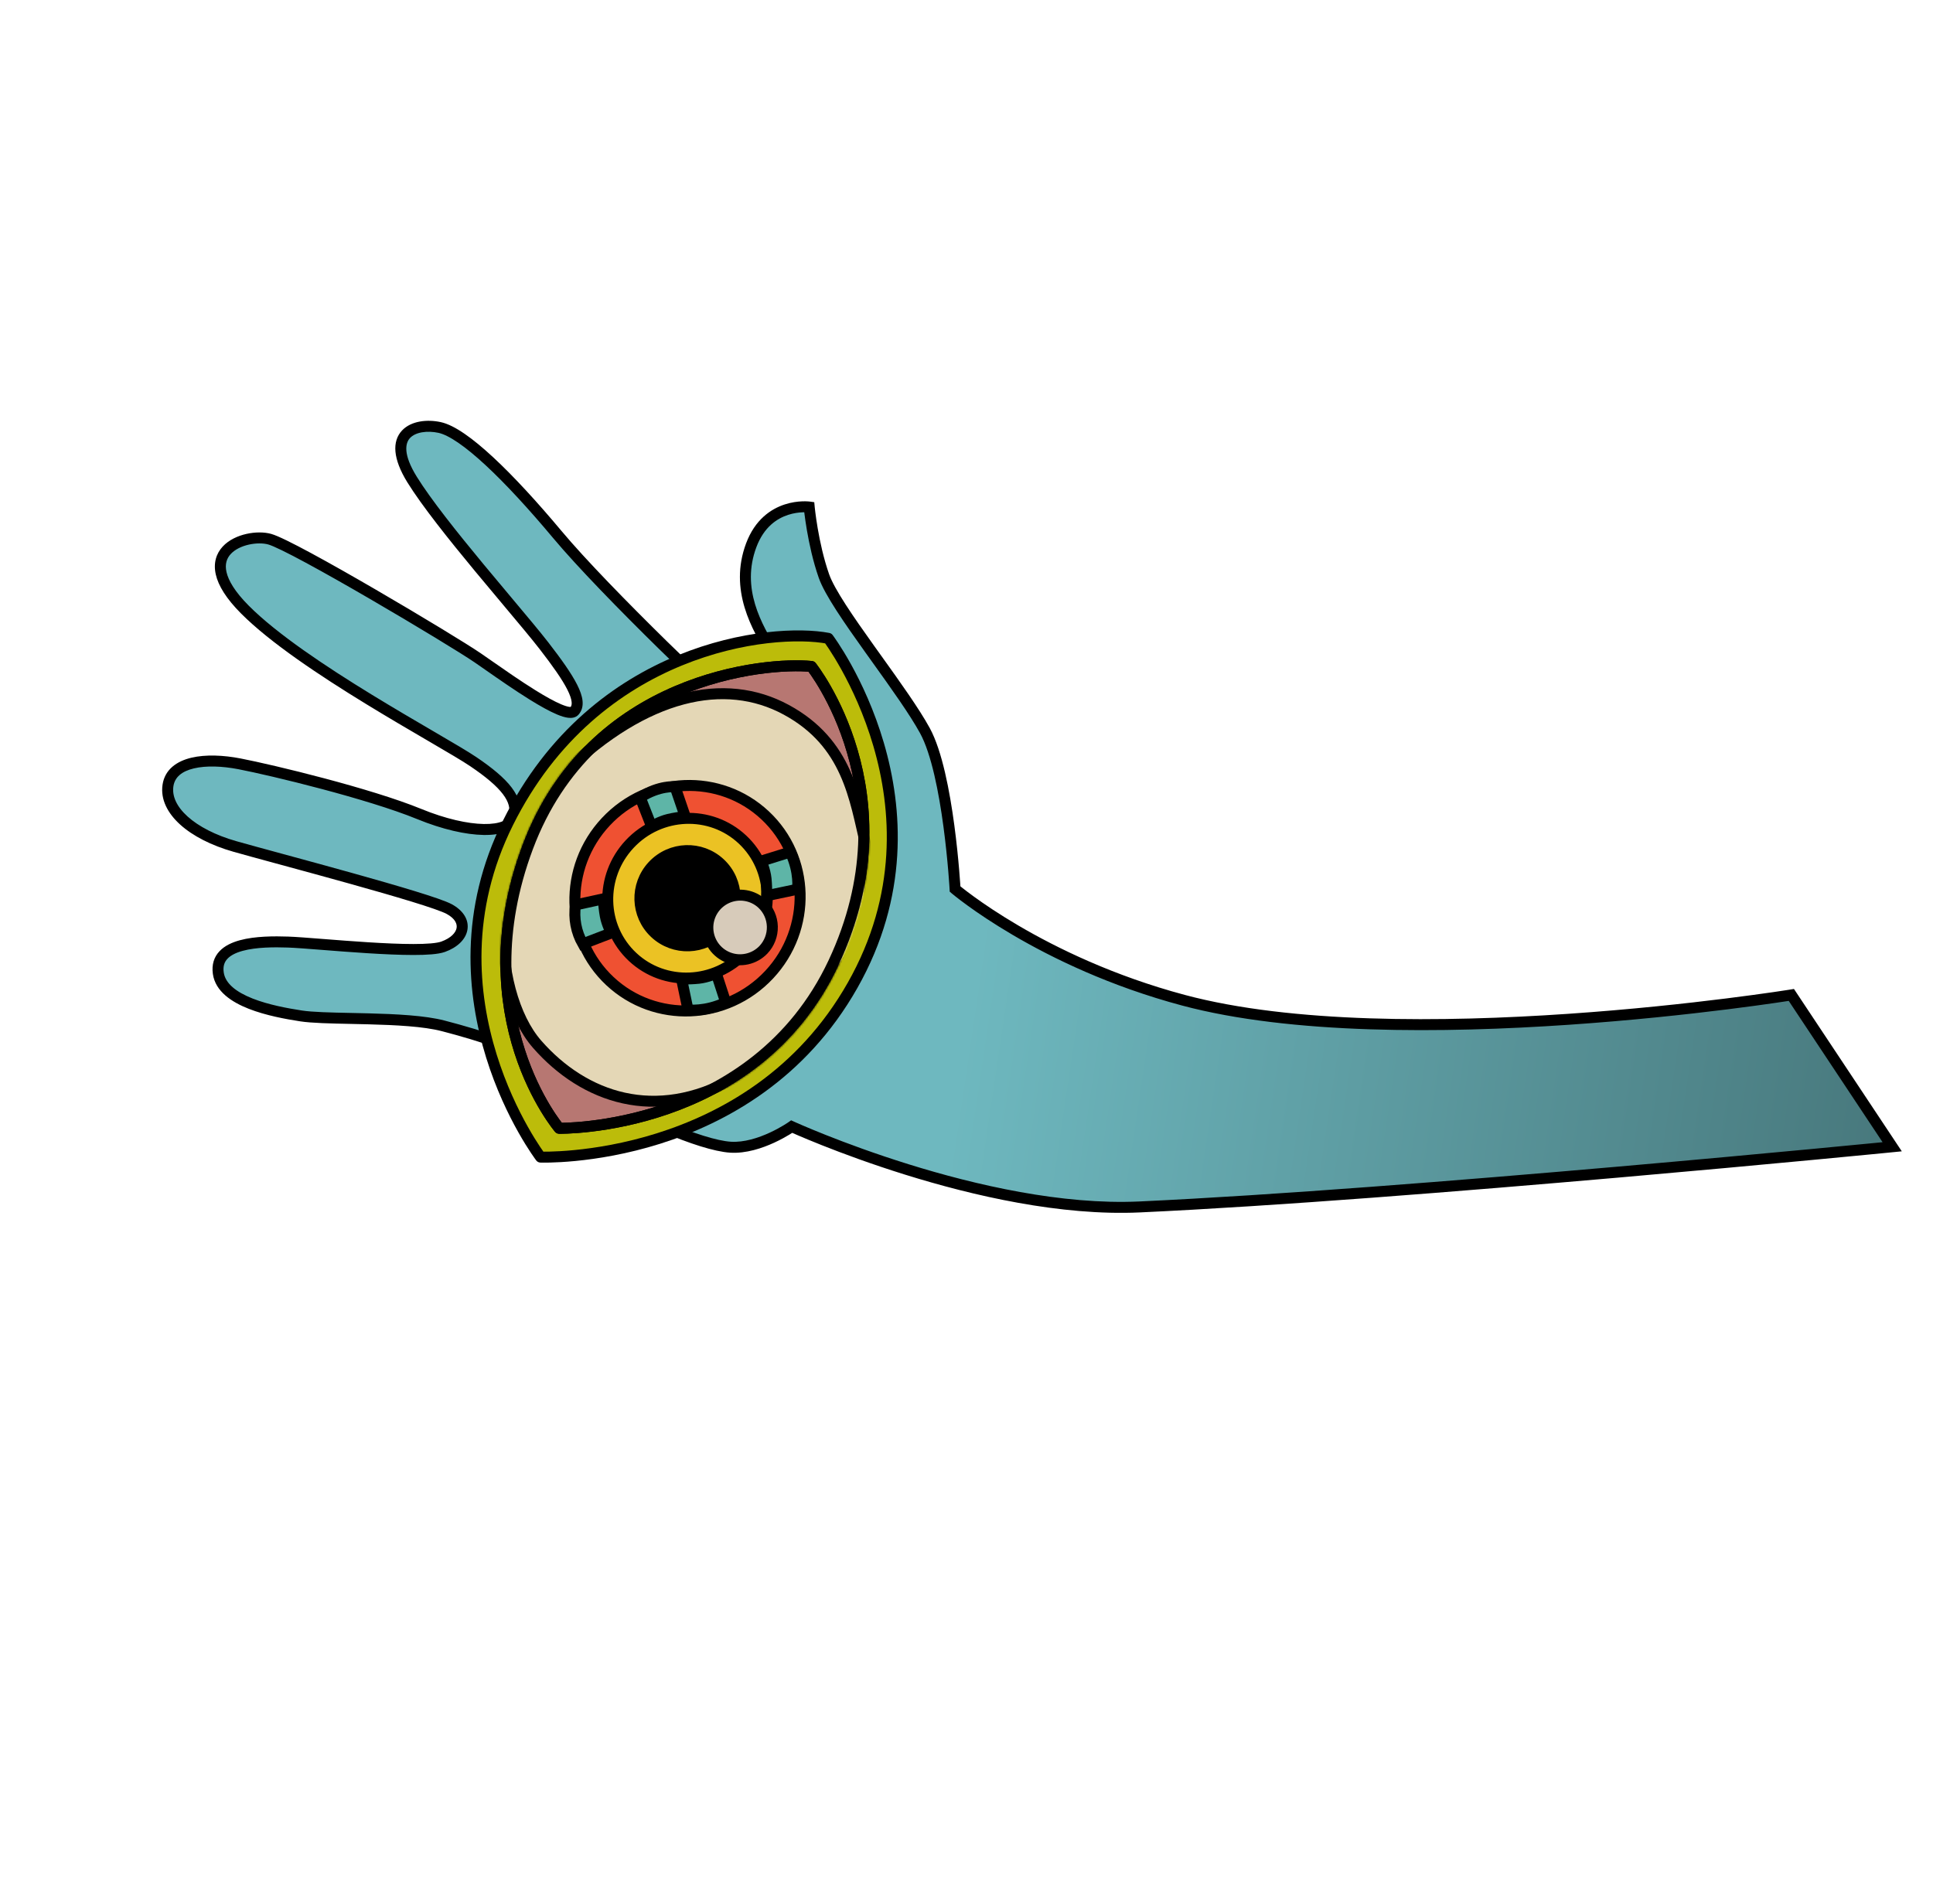 <svg width="1082" height="1066" viewBox="0 0 1082 1066" fill="none" xmlns="http://www.w3.org/2000/svg">
<path fill-rule="evenodd" clip-rule="evenodd" d="M122.193 544.851C124.467 560.862 152.7 566.333 168.461 568.775C184.221 571.217 227.032 568.837 248.041 574.34C269.05 579.842 293.213 586.945 323.97 605.986C354.727 625.027 392.39 641.206 408.842 642.276C425.294 643.346 443.162 630.75 443.162 630.75C443.162 630.75 550.241 679.76 637.878 675.727C789.478 668.739 1059.16 642.036 1059.16 642.036L1002.71 557.03C1002.71 557.03 783.568 592.417 662.383 559.98C582.403 538.571 534.604 497.736 534.604 497.736C534.604 497.736 531.034 433.376 517.708 409.032C504.383 384.688 467.528 340.543 461.199 322.5C454.869 304.458 452.954 283.866 452.954 283.866C452.954 283.866 429.72 280.669 420.512 305.247C411.304 329.826 423.47 350.983 432.987 366.249C442.504 381.514 452.519 403.035 452.543 411.732C452.567 420.429 440.38 424.792 423.098 410.108C405.816 395.425 338.908 331.456 311.908 299.189C284.909 266.922 259.667 242.258 246.043 239.324C232.419 236.39 214.699 242.701 230.67 268.495C246.642 294.288 290.245 343.108 304.59 361.658C318.935 380.208 326.561 392.511 321.533 398.075C316.506 403.638 282.165 378.438 267.426 368.323C252.687 358.209 164.311 305.571 150.948 301.863C137.586 298.155 104.887 308.958 137.085 341.285C169.283 373.611 247.098 414.385 264.913 426.423C282.729 438.462 290.238 447.667 287.766 457.287C285.293 466.907 262.525 467.153 234.662 455.742C206.798 444.331 152.642 431.242 134.052 427.645C115.462 424.048 96.093 426.026 94.028 439.755C91.963 453.484 107.386 467.061 131.5 473.915C155.614 480.769 240.131 502.822 251.439 508.957C262.748 515.091 260.355 525.651 247.993 530.07C235.63 534.489 176.675 527.948 161.265 527.431C145.854 526.915 119.708 527.357 122.193 544.851Z" fill="url(#paint0_linear_753_1020)"/>
<path fill-rule="evenodd" clip-rule="evenodd" d="M137.945 298.918C142.764 297.837 147.839 297.815 151.769 298.906C153.747 299.455 156.827 300.806 160.529 302.609C164.308 304.45 168.956 306.872 174.171 309.689C184.606 315.325 197.397 322.586 210.213 330.037C235.805 344.916 261.683 360.66 269.163 365.793C270.967 367.031 273.047 368.482 275.318 370.066C282.43 375.029 291.421 381.302 299.741 386.471C305.238 389.886 310.293 392.724 314.215 394.364C316.195 395.192 317.704 395.636 318.741 395.762C319.085 395.804 319.306 395.804 319.437 395.795C319.861 395.216 320.119 394.375 319.971 392.964C319.795 391.275 319.05 389.022 317.586 386.118C314.662 380.321 309.34 372.817 302.162 363.535C297.65 357.7 290.235 348.865 281.657 338.644C276.675 332.708 271.301 326.304 265.876 319.75C251.209 302.03 236.176 283.217 228.061 270.11C219.912 256.95 219.36 247.105 225.014 241.043C227.676 238.189 231.366 236.65 235.119 235.994C238.889 235.334 242.954 235.519 246.689 236.324C250.678 237.183 255.203 239.54 260.022 242.848C264.893 246.191 270.289 250.664 276.047 256.007C287.567 266.694 300.719 281.034 314.262 297.219C341.119 329.315 407.893 393.161 425.086 407.769C433.426 414.856 440.029 416.894 444.109 416.625C446.11 416.494 447.425 415.825 448.217 415.037C448.996 414.262 449.478 413.169 449.474 411.741C449.469 410.04 448.953 407.421 447.887 404.021C446.84 400.684 445.335 396.813 443.517 392.693C439.88 384.452 435.065 375.384 430.382 367.872C420.911 352.68 407.85 330.298 417.638 304.171C422.61 290.899 431.503 284.947 439.233 282.422C443.047 281.176 446.534 280.775 449.069 280.683C450.34 280.637 451.383 280.668 452.123 280.713C452.493 280.735 452.788 280.761 453 280.782C453.105 280.793 453.19 280.802 453.252 280.81C453.284 280.813 453.31 280.817 453.33 280.819L453.355 280.823L453.365 280.824L453.369 280.824C453.371 280.825 453.373 280.825 452.954 283.866L453.373 280.825L455.785 281.157L456.011 283.581L456.011 283.583L456.011 283.591L456.015 283.63C456.019 283.666 456.024 283.721 456.031 283.795C456.041 283.887 456.053 284.009 456.069 284.158C456.078 284.248 456.089 284.347 456.101 284.456C456.164 285.038 456.261 285.895 456.398 286.982C456.672 289.157 457.102 292.249 457.728 295.898C458.983 303.216 461.01 312.689 464.095 321.484C465.546 325.619 468.854 331.494 473.404 338.545C477.914 345.533 483.492 353.451 489.328 361.618C490.692 363.528 492.072 365.453 493.455 367.383C503.83 381.858 514.422 396.635 520.401 407.558C523.935 414.015 526.732 422.927 528.959 432.464C531.198 442.052 532.909 452.484 534.196 462.106C535.483 471.735 536.351 480.592 536.896 487.041C537.17 490.266 537.362 492.892 537.487 494.713C537.527 495.301 537.56 495.805 537.587 496.219C537.894 496.468 538.272 496.771 538.719 497.126C540.151 498.259 542.297 499.912 545.126 501.968C550.785 506.078 559.176 511.796 570.055 518.183C591.817 530.958 623.506 546.396 663.176 557.015C723.237 573.091 807.872 572.397 877.78 567.606C912.675 565.215 943.796 561.812 966.192 559.006C977.389 557.604 986.402 556.351 992.614 555.449C995.719 554.998 998.124 554.635 999.75 554.385C1000.56 554.26 1001.18 554.163 1001.6 554.098C1001.8 554.065 1001.96 554.041 1002.06 554.024L1002.21 554.001L1002.22 554C1002.22 553.999 1002.22 553.999 1002.71 557.029L1002.22 553.999L1004.17 553.684L1064.54 644.588L1059.47 645.09L1059.42 644.64C1059.46 645.091 1059.46 645.091 1059.46 645.091L1059.45 645.092L1056.4 645.392C1054.38 645.59 1051.41 645.88 1047.57 646.252C1039.9 646.996 1028.77 648.067 1014.94 649.373C987.287 651.986 948.832 655.543 905.637 659.319C819.264 666.868 713.888 675.296 638.019 678.793C593.666 680.834 544.581 669.465 506.743 657.681C487.791 651.779 471.593 645.751 460.129 641.197C454.396 638.92 449.845 637.01 446.722 635.668C445.348 635.077 444.25 634.596 443.45 634.242C442.97 634.549 442.382 634.918 441.697 635.33C439.692 636.538 436.844 638.136 433.459 639.7C426.77 642.792 417.63 645.923 408.643 645.338C399.848 644.766 385.897 640.257 370.562 633.691C355.107 627.074 337.866 618.198 322.355 608.596C291.969 589.784 268.138 582.776 247.264 577.308C237.163 574.663 221.575 573.878 206.203 573.478C202.999 573.394 199.799 573.328 196.668 573.263C185.061 573.022 174.4 572.801 167.991 571.808C160.092 570.584 148.799 568.566 139.143 564.756C129.745 561.048 120.55 555.107 119.154 545.282C118.411 540.052 119.822 535.793 122.846 532.575C125.74 529.493 129.878 527.613 134.207 526.427C142.858 524.057 153.675 524.106 161.368 524.364C165.462 524.501 172.678 525.065 181.233 525.734C188.836 526.328 197.497 527.005 205.965 527.538C215.049 528.111 223.984 528.526 231.393 528.525C235.099 528.525 238.38 528.421 241.086 528.189C243.847 527.951 245.798 527.595 246.959 527.18C252.609 525.16 255.123 522.048 255.574 519.6C255.976 517.42 254.947 514.352 249.976 511.655C248.806 511.02 246.465 510.075 243.015 508.868C239.627 507.683 235.346 506.305 230.418 504.791C220.566 501.766 208.218 498.228 195.446 494.662C182.024 490.914 168.091 487.122 156.153 483.873C145.448 480.96 136.348 478.484 130.661 476.867C118.299 473.353 107.949 468.062 100.891 461.691C93.85 455.337 89.751 447.559 90.993 439.299C92.29 430.673 99.102 426.122 107.135 424.216C115.145 422.316 125.115 422.789 134.635 424.631C153.285 428.24 207.678 441.374 235.825 452.901C249.519 458.509 261.792 461.178 270.788 461.332C275.303 461.409 278.79 460.849 281.178 459.869C283.534 458.902 284.494 457.687 284.793 456.523C285.733 452.866 284.905 449.107 281.501 444.616C278.019 440.02 272.03 434.936 263.195 428.966C258.847 426.028 250.756 421.286 240.404 415.237L239.435 414.671C229.329 408.767 217.273 401.722 204.79 394.079C179.104 378.352 151.302 359.907 134.911 343.45C126.672 335.179 122.232 327.949 120.796 321.648C119.316 315.151 121.086 309.851 124.681 305.974C128.149 302.233 133.127 299.998 137.945 298.918ZM441.395 628.24L442.835 627.225L444.439 627.959L444.117 628.664C444.439 627.959 444.439 627.959 444.439 627.959L444.455 627.966L444.51 627.991C444.559 628.013 444.634 628.047 444.734 628.093C444.934 628.183 445.235 628.318 445.632 628.494C446.427 628.848 447.609 629.367 449.146 630.028C452.222 631.35 456.721 633.238 462.396 635.492C473.748 640.002 489.796 645.974 508.569 651.82C546.18 663.533 594.453 674.653 637.737 672.661C713.468 669.17 818.734 660.753 905.103 653.203C948.28 649.43 986.721 645.874 1014.37 643.262C1028.19 641.956 1039.31 640.886 1046.98 640.142C1049.69 639.88 1051.97 639.658 1053.78 639.48L1001.24 560.367C1001.07 560.394 1000.88 560.422 1000.68 560.453C999.04 560.705 996.619 561.071 993.495 561.524C987.249 562.431 978.196 563.689 966.955 565.097C944.475 567.913 913.237 571.329 878.2 573.73C808.242 578.524 722.715 579.305 661.589 562.944C621.28 552.155 589.08 536.47 566.947 523.476C555.879 516.978 547.321 511.149 541.519 506.934C538.617 504.827 536.404 503.122 534.909 501.939C534.162 501.347 533.594 500.886 533.21 500.569C533.017 500.411 532.871 500.289 532.771 500.205C532.721 500.163 532.683 500.131 532.656 500.108L532.615 500.074L532.612 500.071C532.611 500.07 532.61 500.07 534.604 497.736L532.61 500.07L531.612 499.217L531.54 497.906L532.699 497.842C531.54 497.906 531.54 497.906 531.54 497.906L531.539 497.904L531.539 497.896L531.529 497.73C531.522 497.61 531.512 497.431 531.497 497.196C531.468 496.725 531.424 496.029 531.363 495.132C531.24 493.34 531.05 490.747 530.78 487.558C530.24 481.178 529.382 472.424 528.111 462.92C526.839 453.409 525.159 443.187 522.981 433.86C520.791 424.483 518.145 416.221 515.016 410.505C509.231 399.937 498.89 385.506 488.46 370.952C487.082 369.03 485.703 367.105 484.333 365.187C478.498 357.02 472.843 348.997 468.246 341.873C463.689 334.812 460.017 328.402 458.303 323.516C455.058 314.269 452.962 304.424 451.678 296.936C451.034 293.182 450.59 289.998 450.307 287.748C450.265 287.411 450.226 287.094 450.19 286.799C449.911 286.8 449.611 286.806 449.292 286.817C447.183 286.894 444.285 287.23 441.139 288.257C434.95 290.279 427.622 295.018 423.386 306.324C414.759 329.354 426.029 349.286 435.592 364.625C440.426 372.379 445.377 381.704 449.133 390.214C451.011 394.47 452.609 398.564 453.744 402.185C454.86 405.743 455.605 409.076 455.612 411.724C455.62 414.644 454.588 417.357 452.548 419.388C450.521 421.405 447.714 422.54 444.512 422.751C438.184 423.167 430.052 420.044 421.111 412.447C403.74 397.688 336.697 333.596 309.555 301.159C296.098 285.077 283.13 270.951 271.872 260.507C266.242 255.283 261.086 251.024 256.548 247.909C251.959 244.759 248.22 242.933 245.397 242.325C242.321 241.662 239.061 241.536 236.177 242.04C233.274 242.548 230.978 243.649 229.503 245.23C226.884 248.038 225.457 254.245 233.28 266.879C241.136 279.566 255.891 298.059 270.605 315.835C275.932 322.271 281.256 328.615 286.22 334.531C294.874 344.844 302.435 353.854 307.018 359.78C314.185 369.049 319.848 376.971 323.067 383.354C324.674 386.541 325.789 389.566 326.077 392.328C326.374 395.177 325.797 397.934 323.811 400.133C322.145 401.976 319.726 402.066 317.999 401.855C316.138 401.629 314.023 400.937 311.847 400.027C307.456 398.191 302.062 395.14 296.502 391.685C288.026 386.419 278.819 379.996 271.694 375.024C269.459 373.464 267.428 372.047 265.689 370.854C258.43 365.872 232.75 350.24 207.128 335.344C194.338 327.908 181.609 320.683 171.254 315.09C166.075 312.293 161.511 309.915 157.841 308.128C154.095 306.304 151.49 305.199 150.128 304.821C147.377 304.057 143.354 303.995 139.289 304.907C135.224 305.819 131.535 307.61 129.183 310.148C126.957 312.548 125.755 315.779 126.781 320.284C127.853 324.984 131.4 331.227 139.26 339.118C155.067 354.989 182.271 373.093 207.995 388.844C220.423 396.453 232.433 403.471 242.546 409.379L243.501 409.937C253.755 415.929 262.072 420.799 266.632 423.88C275.613 429.949 282.286 435.487 286.394 440.908C290.581 446.434 292.271 452.087 290.738 458.051C289.801 461.696 286.988 464.12 283.509 465.548C280.061 466.963 275.652 467.555 270.683 467.47C260.71 467.299 247.668 464.384 233.498 458.582C205.918 447.287 151.999 434.244 133.469 430.658C124.399 428.903 115.389 428.567 108.551 430.189C101.736 431.806 97.831 435.108 97.063 440.211C96.241 445.68 98.821 451.554 105.004 457.134C111.169 462.698 120.588 467.622 132.339 470.962C138.046 472.584 147.081 475.043 157.731 477.941C169.635 481.18 183.556 484.968 197.097 488.75C209.883 492.32 222.292 495.874 232.22 498.923C237.183 500.447 241.548 501.852 245.042 503.074C248.472 504.274 251.246 505.36 252.903 506.259C259.24 509.696 262.669 514.975 261.611 520.713C260.603 526.183 255.739 530.56 249.026 532.96C247.096 533.65 244.501 534.056 241.612 534.305C238.666 534.558 235.194 534.664 231.393 534.664C223.79 534.664 214.704 534.24 205.579 533.665C196.816 533.113 188.079 532.428 180.499 531.834C172.14 531.179 165.188 530.634 161.162 530.499C153.444 530.24 143.482 530.251 135.829 532.347C132.006 533.394 129.11 534.872 127.32 536.778C125.658 538.546 124.733 540.903 125.232 544.419C126.111 550.605 132.168 555.405 141.396 559.046C150.365 562.585 161.068 564.523 168.931 565.742C174.894 566.666 184.939 566.876 196.459 567.117C199.664 567.184 202.985 567.253 206.363 567.341C221.588 567.737 237.91 568.513 248.819 571.37C269.963 576.908 294.458 584.105 325.586 603.376C340.831 612.815 357.8 621.549 372.979 628.048C388.278 634.599 401.385 638.715 409.041 639.213C416.506 639.698 424.526 637.067 430.884 634.128C434.022 632.677 436.67 631.192 438.529 630.072C439.457 629.513 440.186 629.047 440.676 628.724C440.921 628.563 441.107 628.438 441.228 628.355C441.289 628.314 441.333 628.283 441.361 628.264L441.39 628.244L441.395 628.24ZM319.595 395.771C319.596 395.771 319.589 395.774 319.575 395.777C319.588 395.772 319.595 395.771 319.595 395.771Z" fill="black"/>
<path fill-rule="evenodd" clip-rule="evenodd" d="M463.624 357.377C463.624 357.377 534.222 451.055 477.241 551.629C420.259 652.204 302.588 647.823 302.588 647.823C302.588 647.823 235.226 559.253 284.399 460.588C333.571 361.923 432.036 351.337 463.624 357.377Z" fill="#BCBC0A" stroke="black" stroke-width="6.139" stroke-linecap="round" stroke-linejoin="round"/>
<path fill-rule="evenodd" clip-rule="evenodd" d="M454.183 373.13C454.183 373.13 511.038 444.266 466.567 538.973C422.095 633.681 313.033 631.697 313.033 631.697C313.033 631.697 259.835 569.291 295.436 474.261C331.038 379.231 428.827 370.52 454.183 373.13Z" fill="#B77772" stroke="black" stroke-width="6.139" stroke-linecap="round" stroke-linejoin="round"/>
<mask id="mask0_753_1020" style="mask-type:alpha" maskUnits="userSpaceOnUse" x="280" y="369" width="207" height="266">
<path fill-rule="evenodd" clip-rule="evenodd" d="M454.013 373.237C454.013 373.237 511.021 444.474 466.68 539.114C422.339 633.754 313.207 631.588 313.207 631.588C313.207 631.588 259.873 569.09 295.338 474.112C330.803 379.134 428.637 370.585 454.013 373.237Z" fill="#B77772" stroke="black" stroke-width="6.139" stroke-linecap="round" stroke-linejoin="round"/>
</mask>
<g mask="url(#mask0_753_1020)">
<path fill-rule="evenodd" clip-rule="evenodd" d="M484.758 473.716C478.424 447.066 474.615 416.087 440.102 397.376C405.589 378.664 361.27 388.601 316.195 431.959C271.12 475.318 274.335 554.614 300.675 584.66C327.016 614.706 367.078 628.41 410.6 604.01C454.121 579.61 481.991 524.88 481.991 524.88C481.991 524.88 491.092 500.366 484.758 473.716Z" fill="#E4D7B6" stroke="black" stroke-width="6.139" stroke-linecap="round" stroke-linejoin="round"/>
</g>
<path fill-rule="evenodd" clip-rule="evenodd" d="M454.183 373.13C454.183 373.13 511.038 444.266 466.567 538.973C422.095 633.681 313.033 631.697 313.033 631.697C313.033 631.697 259.835 569.291 295.436 474.261C331.038 379.231 428.827 370.52 454.183 373.13Z" stroke="black" stroke-width="6.139" stroke-linecap="round" stroke-linejoin="round"/>
<path fill-rule="evenodd" clip-rule="evenodd" d="M430.535 545.686C406.549 571.315 366.643 572.927 341.401 549.287C316.16 525.646 315.142 485.706 339.127 460.077C363.113 434.448 403.02 432.836 428.262 456.477C453.503 480.117 454.521 520.058 430.535 545.686Z" fill="#EF5132" stroke="black" stroke-width="6.139" stroke-linecap="round" stroke-linejoin="round"/>
<path fill-rule="evenodd" clip-rule="evenodd" d="M417.202 533.198C400.213 551.35 371.95 552.49 354.072 535.746C336.194 519.002 335.474 490.711 352.46 472.562C369.446 454.413 397.712 453.27 415.59 470.014C433.468 486.758 434.191 515.045 417.202 533.198Z" fill="#EBC224" stroke="black" stroke-width="6.139" stroke-linecap="round" stroke-linejoin="round"/>
<path d="M404.25 521.068C414.325 510.302 413.798 493.431 403.072 483.386C392.345 473.34 375.482 473.924 365.406 484.689C355.33 495.455 355.858 512.326 366.584 522.371C377.31 532.417 394.174 531.833 404.25 521.068Z" fill="black" stroke="black" stroke-width="6.139" stroke-linecap="round" stroke-linejoin="round"/>
<path fill-rule="evenodd" clip-rule="evenodd" d="M427.325 531.742C424.852 534.323 421.675 536.117 418.192 536.899C414.709 537.681 411.076 537.415 407.75 536.135C404.425 534.855 401.555 532.618 399.503 529.706C397.45 526.794 396.306 523.336 396.215 519.769C396.125 516.201 397.09 512.683 398.992 509.657C400.893 506.631 403.644 504.232 406.9 502.762C410.155 501.293 413.769 500.818 417.287 501.398C420.805 501.978 424.069 503.587 426.669 506.022C430.165 509.335 432.198 513.905 432.321 518.729C432.444 523.552 430.647 528.233 427.325 531.742Z" fill="#D7CBBA" stroke="black" stroke-width="6.139" stroke-linecap="round" stroke-linejoin="round"/>
<path fill-rule="evenodd" clip-rule="evenodd" d="M406.242 561.238L400.937 544.97C400.937 544.97 395.918 547.208 391.085 547.71C387.901 548.029 384.699 548.14 381.501 548.044L385.126 565.398C385.126 565.398 394.645 566.722 406.242 561.238Z" fill="#5EB5A7" stroke="black" stroke-width="6.139"/>
<path fill-rule="evenodd" clip-rule="evenodd" d="M442.385 477.02L426.069 482.109C426.069 482.109 428.295 487.11 428.791 491.927C429.105 495.101 429.212 498.293 429.112 501.482L446.403 497.854C446.403 497.854 447.838 488.575 442.385 477.02Z" fill="#5EB5A7" stroke="black" stroke-width="6.139"/>
<path fill-rule="evenodd" clip-rule="evenodd" d="M358.346 446.417L364.732 462.702C364.732 462.702 369.42 459.852 374.137 458.742C377.246 458.023 380.398 457.507 383.572 457.198L377.87 440.496C377.87 440.496 369.142 439.523 358.346 446.417Z" fill="#5EB5A7" stroke="black" stroke-width="6.139"/>
<path fill-rule="evenodd" clip-rule="evenodd" d="M326.236 528.438L342.239 522.305C342.239 522.305 339.645 517.486 338.79 512.721C338.239 509.58 337.893 506.407 337.753 503.22L322.129 506.643C321.032 514.171 322.477 521.842 326.236 528.438Z" fill="#5EB5A7" stroke="black" stroke-width="6.139"/>
<defs>
<linearGradient id="paint0_linear_753_1020" x1="539.338" y1="584.113" x2="1330.34" y2="701.613" gradientUnits="userSpaceOnUse">
<stop stop-color="#6EB8BF"/>
<stop offset="1" stop-color="#335659"/>
</linearGradient>
</defs>
</svg>
